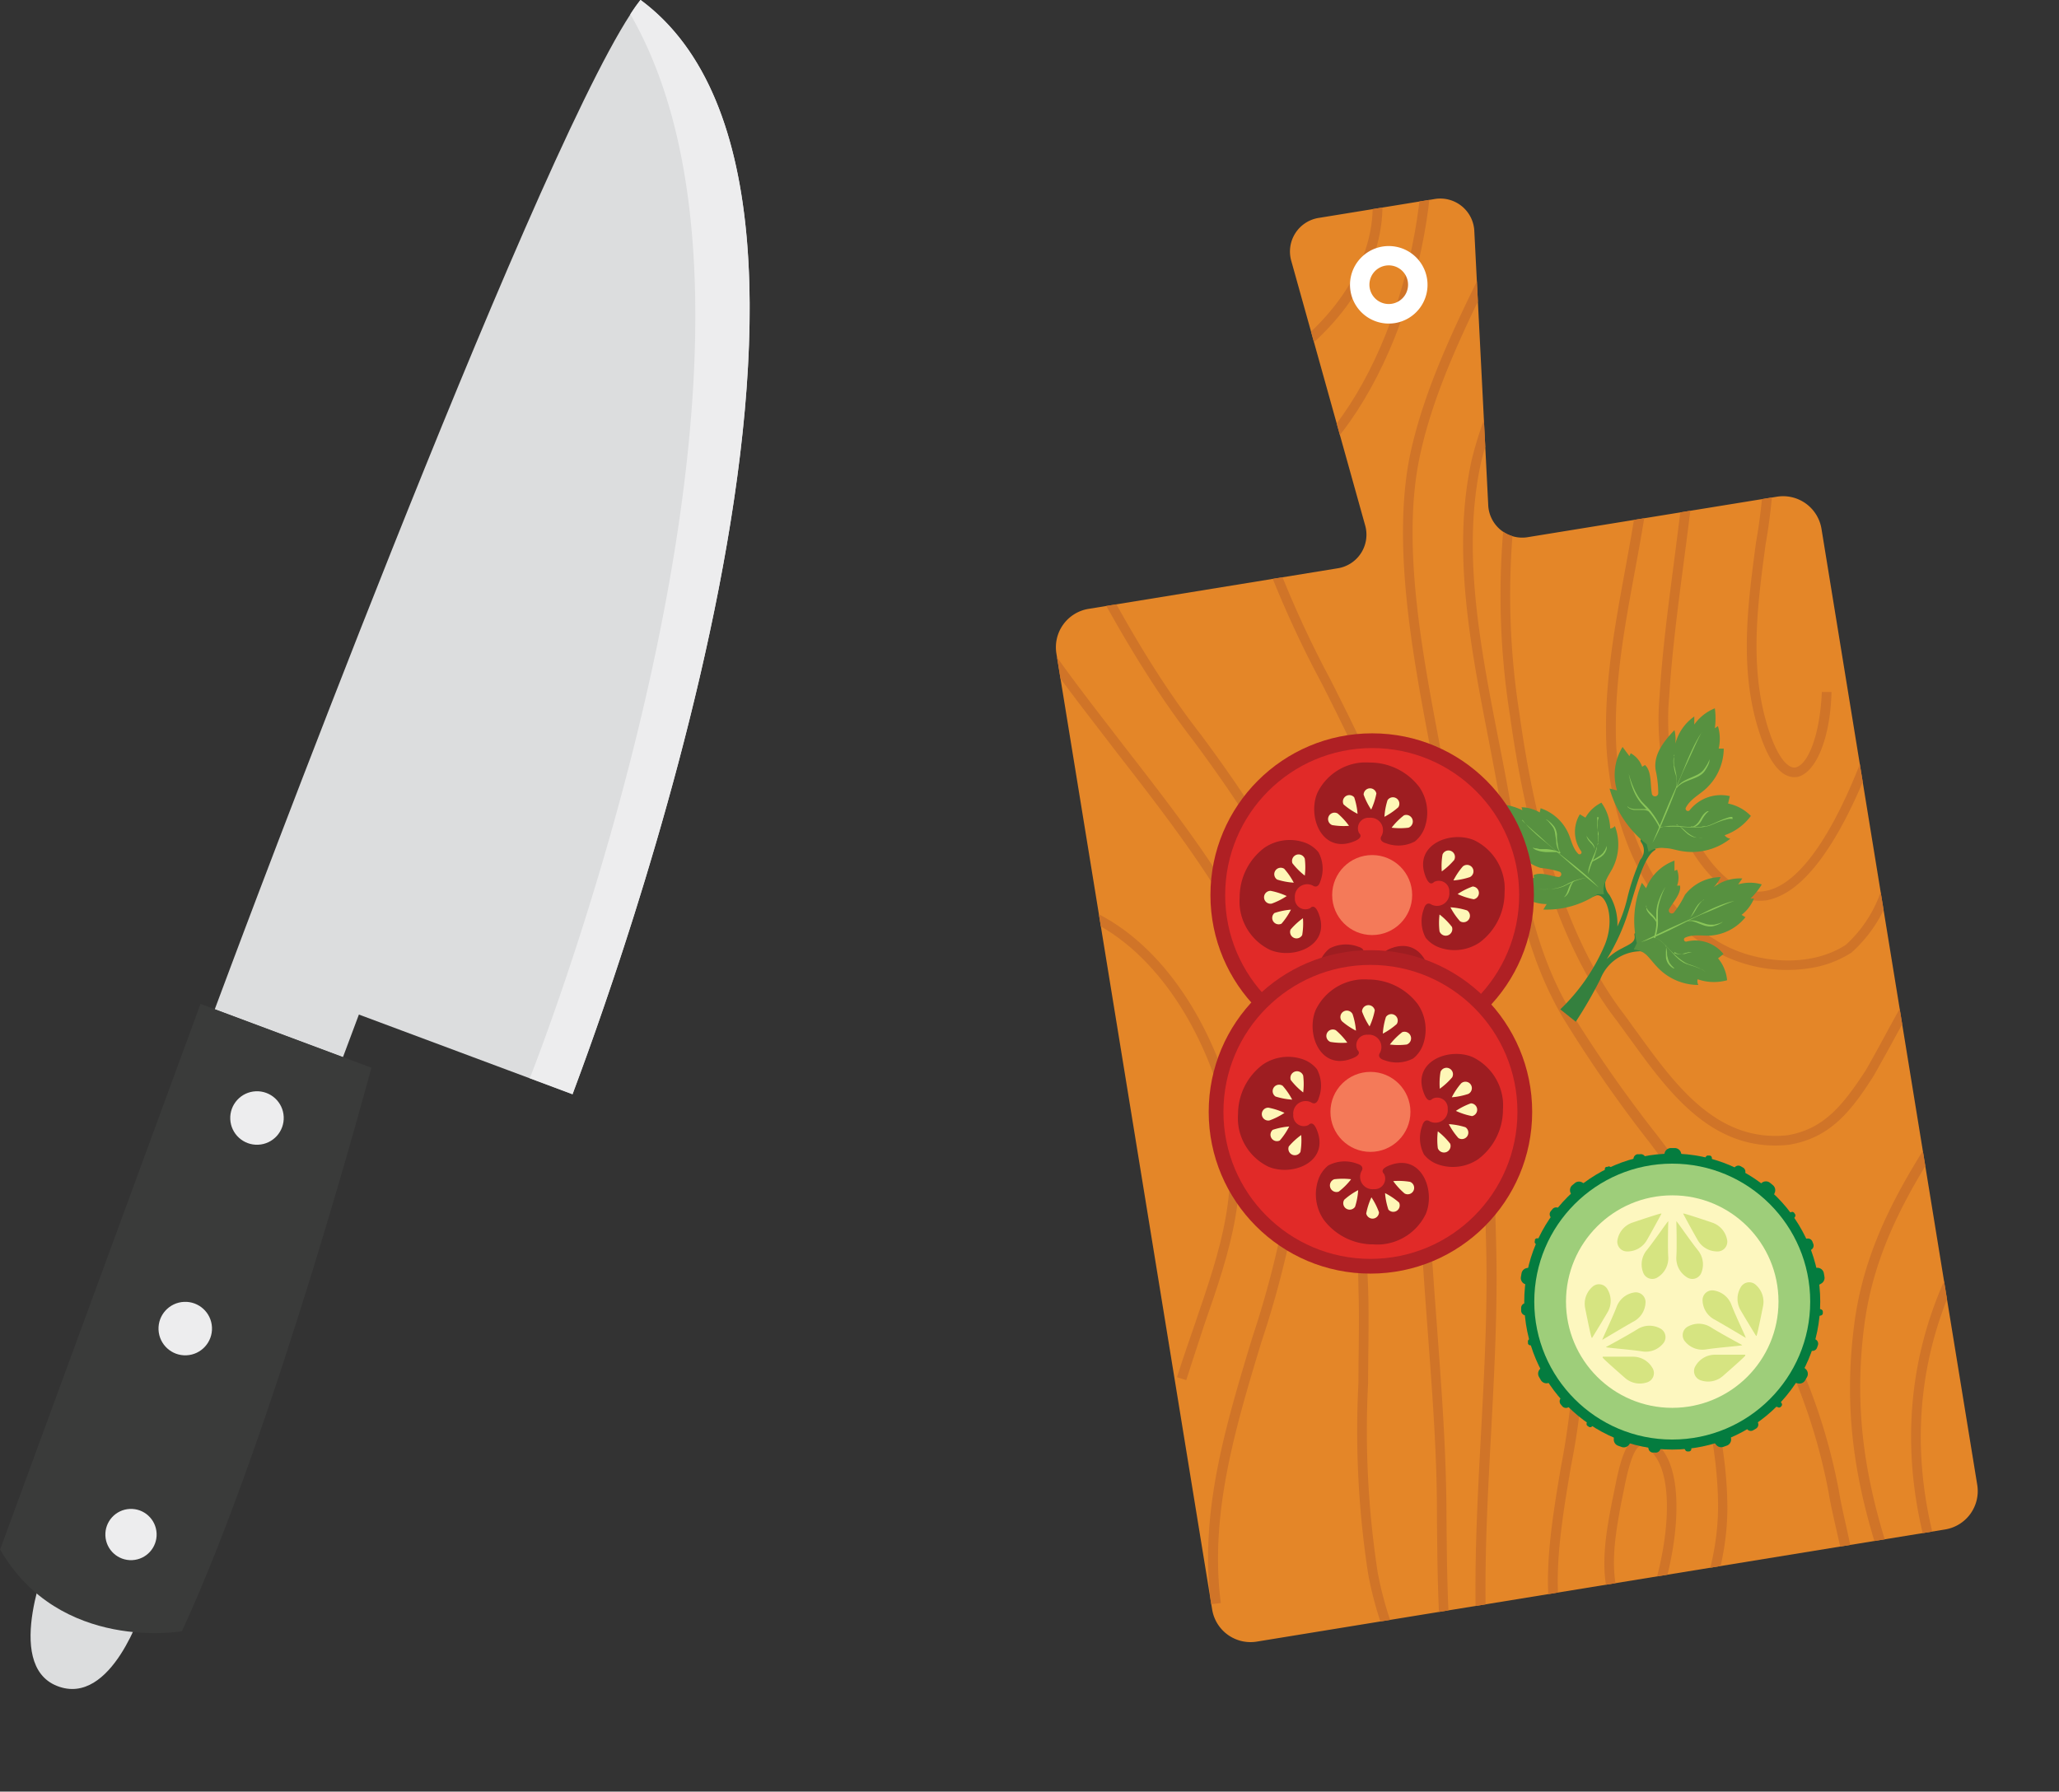 <svg id="Layer_1" data-name="Layer 1" xmlns="http://www.w3.org/2000/svg" xmlns:xlink="http://www.w3.org/1999/xlink" viewBox="0 0 166.26 144.68"><rect x="0" y="0" width="166.26" height="144.68" fill="#333333" stroke="none"/><defs><style>.cls-1{fill:#e48628;}.cls-2{clip-path:url(#clip-path);}.cls-3{fill:#d07428;}.cls-4{fill:#fff;}.cls-5{fill:#dcddde;}.cls-6{fill:#3a3b3a;}.cls-7{fill:#ededee;}.cls-8{fill:#34803e;}.cls-9{fill:#579140;}.cls-10{fill:#89c558;}.cls-11{fill:#af2024;}.cls-12{fill:#e12a28;}.cls-13{fill:#9e1d21;}.cls-14{fill:#fef7b7;}.cls-15{fill:#f47a59;}.cls-16{fill:#047c3f;}.cls-17{fill:#9ece7a;}.cls-18{fill:#fdf7bf;}.cls-19{fill:#d6e481;}</style><clipPath id="clip-path" transform="translate(-222.58 -323.55)"><path class="cls-1" d="M346,366.92a2.75,2.75,0,0,1-3.25-2.62l-1.12-22.05a2.75,2.75,0,0,0-3.25-2.62l-9.27,1.51a2.75,2.75,0,0,0-2.25,3.52l5.94,21.27a2.75,2.75,0,0,1-2.25,3.52l-20.08,3.27a3.14,3.14,0,0,0-2.59,3.59l12.58,77.22a3.14,3.14,0,0,0,3.59,2.59l55.6-9.06a3.14,3.14,0,0,0,2.59-3.59l-12.58-77.22a3.14,3.14,0,0,0-3.59-2.59Z"/></clipPath></defs><title>knife_board</title><path class="cls-1" d="M346,366.92a2.75,2.75,0,0,1-3.25-2.62l-1.12-22.05a2.75,2.75,0,0,0-3.25-2.62l-9.27,1.51a2.75,2.75,0,0,0-2.25,3.52l5.94,21.27a2.75,2.75,0,0,1-2.25,3.52l-20.08,3.27a3.14,3.14,0,0,0-2.59,3.59l12.58,77.22a3.14,3.14,0,0,0,3.59,2.59l55.6-9.06a3.14,3.14,0,0,0,2.59-3.59l-12.58-77.22a3.14,3.14,0,0,0-3.59-2.59Z" transform="translate(-222.58 -323.55)"/><g class="cls-2"><path class="cls-3" d="M371.5,461.15l-0.62-.47c2.35-3.09,1-9.13,0-13.53-0.26-1.15-.51-2.23-0.65-3.12-1.28-6.74-3.93-12.93-8.58-20-1.81-2.85-3.88-5.58-5.88-8.23a107.91,107.91,0,0,1-7-10.09c-3-5.12-3.93-10.6-4.88-16.39-0.32-1.95-.7-3.91-1.1-6-1.47-7.55-3-15.35-1.36-22.69,1.76-7.09,6.1-13.29,10.78-19.53l0.63,0.47c-4.63,6.18-8.92,12.3-10.65,19.24-1.6,7.17-.09,14.9,1.37,22.37,0.41,2.08.79,4,1.11,6,0.93,5.72,1.81,11.12,4.78,16.12a107.33,107.33,0,0,0,7,10c2,2.66,4.08,5.41,5.91,8.28,4.71,7.2,7.4,13.47,8.7,20.33,0.14,0.87.38,1.94,0.64,3.08C372.67,451.52,374.08,457.76,371.5,461.15Z" transform="translate(-222.58 -323.55)"/><path class="cls-3" d="M343.56,464l-0.77.13a68.22,68.22,0,0,1-1-8.4c-0.21-5.51.09-11.07,0.38-16.44,0.26-4.85.53-9.87,0.42-14.83-0.09-4-.26-8.15-0.43-12.12-0.09-2-.17-4-0.25-6a89.33,89.33,0,0,0-2.52-16.09c-0.46-2.1-.94-4.28-1.35-6.47l-0.06-.32c-1.36-7.16-3-16.06-1.54-23.18,1.16-5.45,3.78-10.75,6.32-15.89,0.71-1.43,1.41-2.85,2.07-4.25l0.71,0.33c-0.66,1.4-1.36,2.82-2.07,4.26-2.52,5.09-5.12,10.35-6.25,15.7-1.48,7,.2,15.78,1.54,22.87l0.06,0.32c0.41,2.18.89,4.35,1.35,6.44a89.92,89.92,0,0,1,2.54,16.23q0.11,3,.25,6c0.17,4,.35,8.08.44,12.14,0.11,5-.16,10-0.42,14.89-0.29,5.36-.59,10.9-0.38,16.37A67.6,67.6,0,0,0,343.56,464Z" transform="translate(-222.58 -323.55)"/><path class="cls-3" d="M326.92,362.45l-0.46-.63c7.78-5.61,11.88-19.76,10.84-29.44l0.78-.08C339.15,342.2,334.92,356.68,326.92,362.45Z" transform="translate(-222.58 -323.55)"/><path class="cls-3" d="M326.44,353l-0.46-.63c5.55-4,8.26-9.35,7.23-14.28l0.77-.16C335.07,343.19,332.25,348.83,326.44,353Z" transform="translate(-222.58 -323.55)"/><path class="cls-3" d="M341.28,468.23c-2.54-7.09-2.6-14.44-2.67-22.22v-0.27c0-5-.4-10-0.76-14.91-0.18-2.44-.37-5-0.51-7.45-0.18-3.17-.23-6.37-0.27-9.46a110.75,110.75,0,0,0-1.32-18.57c-1.09-6-3.81-11.39-6.43-16.59a84.74,84.74,0,0,1-5.42-12.34l0.75-.24A84.14,84.14,0,0,0,330,378.41c2.65,5.25,5.39,10.68,6.5,16.8a111.33,111.33,0,0,1,1.34,18.7c0,3.08.09,6.27,0.27,9.43,0.14,2.48.33,5,.51,7.44,0.36,4.88.74,9.93,0.76,15V446c0.07,7.71.13,15,2.63,22Z" transform="translate(-222.58 -323.55)"/><path class="cls-3" d="M336.09,459.52l-0.78.08a23.42,23.42,0,0,0-1.16-4.79,29.19,29.19,0,0,1-1.09-4.13,75.67,75.67,0,0,1-.79-15.44c0-2.51.09-5.11,0-7.67,0-1.14-.08-2.29-0.12-3.43-0.23-6.81-.46-13.85-2.41-20.63-2.08-7.7-6.61-14.48-10.77-20.11-4.14-5.36-7.09-10.89-10.22-16.75-0.68-1.28-1.37-2.57-2.09-3.89l0.69-.37c0.71,1.31,1.41,2.61,2.09,3.89,3.11,5.83,6,11.33,10.15,16.65,4.21,5.69,8.78,12.55,10.9,20.37,2,6.87,2.21,14,2.44,20.82,0,1.14.08,2.29,0.12,3.43,0.09,2.57,0,5.18,0,7.71a75.11,75.11,0,0,0,.78,15.29,28.61,28.61,0,0,0,1.06,4A24.35,24.35,0,0,1,336.09,459.52Z" transform="translate(-222.58 -323.55)"/><path class="cls-3" d="M321.16,453l-0.78.1c-1-7.33,1.2-14.51,3.29-21.44a78.16,78.16,0,0,0,3.26-13.81c1.56-13.29-6.46-23.61-14.21-33.58-2-2.62-4.13-5.32-6-8l0.64-.45c1.87,2.69,4,5.39,6,8,7.85,10.1,16,20.55,14.37,34.15a78.69,78.69,0,0,1-3.29,13.94C322.36,438.77,320.22,445.86,321.16,453Z" transform="translate(-222.58 -323.55)"/><path class="cls-3" d="M377.64,458c-4-9.71-6.67-17.38-5.32-27.61,0.93-7,4.42-12.31,8.12-17.91a89.14,89.14,0,0,0,5-8.11l0.69,0.36a89.82,89.82,0,0,1-5,8.18c-3.65,5.52-7.09,10.73-8,17.58-1.32,10,1.35,17.61,5.27,27.21Z" transform="translate(-222.58 -323.55)"/><path class="cls-3" d="M378.65,450.27c-4.21-13-.78-25.51,9.65-35.27l0.53,0.57c-10.2,9.54-13.55,21.78-9.44,34.45Z" transform="translate(-222.58 -323.55)"/><path class="cls-3" d="M357.74,461.29l-0.75-.22c0.52-1.76,1.14-3.41,1.74-5,1.32-3.51,2.57-6.83,2.58-10.85,0-7-2.81-17-8.17-22.56-0.9-1-1.63-1.37-2.06-1.17-1.59.71-1,7.89-.78,11,0.07,0.85.12,1.54,0.13,2a59.51,59.51,0,0,1-1,7.49c-0.93,5.49-1.88,11.16.09,15.28l-0.71.34c-2.08-4.34-1.11-10.14-.16-15.74a59.2,59.2,0,0,0,.95-7.36c0-.4-0.07-1.08-0.13-1.91-0.43-5.47-.69-10.88,1.25-11.74,0.79-.35,1.76.09,2.95,1.35,5.5,5.74,8.38,16,8.39,23.1,0,4.17-1.29,7.55-2.63,11.13C358.87,457.92,358.25,459.55,357.74,461.29Z" transform="translate(-222.58 -323.55)"/><path class="cls-3" d="M355.37,455.62l-0.67-.41c1.89-3.11,3.7-11.47,1.4-14.24a1.33,1.33,0,0,0-1-.7c-0.72.17-1.19,2.54-1.44,3.82-0.06.3-.12,0.58-0.17,0.82-0.53,2.87-1,5.6,0,8.3l-0.73.27c-1.09-2.9-.55-5.86,0-8.73,0.06-.25.11-0.53,0.17-0.82,0.37-1.84.82-4.13,2-4.42a1.84,1.84,0,0,1,1.79,1C359.29,443.58,357.34,452.39,355.37,455.62Z" transform="translate(-222.58 -323.55)"/><path class="cls-3" d="M318.37,435l-0.75-.23c0.48-1.54,1-3,1.48-4.41,2-5.86,3.79-10.92,2.23-17.59-1.42-5.46-5.06-12.26-11-15l0.32-.71c6.17,2.81,9.95,9.83,11.42,15.48,1.61,6.9-.18,12.06-2.25,18C319.35,432,318.85,433.47,318.37,435Z" transform="translate(-222.58 -323.55)"/><path class="cls-3" d="M367,416c-6.16.64-9.68-4.25-12.8-8.56-0.37-.51-0.73-1-1.08-1.48-4.21-5.45-7.1-13.71-8.6-24.55a62.24,62.24,0,0,1-.19-18.31l0.77,0.11a61.53,61.53,0,0,0,.19,18.09c1.48,10.7,4.33,18.84,8.45,24.19,0.36,0.49.72,1,1.09,1.5,3,4.14,6.38,8.83,12.06,8.24,3-.49,4.54-2.49,6.36-5.27,0.51-.89,1-1.79,1.49-2.69,2-3.71,4-7.21,7.12-10.46l0.56,0.55c-3.09,3.17-5,6.63-7,10.29-0.49.9-1,1.81-1.51,2.72C372.09,413.24,370.39,415.46,367,416Z" transform="translate(-222.58 -323.55)"/><path class="cls-3" d="M368.68,401.74a11.88,11.88,0,0,1-8.06-1.64c-5.59-3.3-8-10.54-8.32-16.22-0.24-4.86.66-9.7,1.52-14.39,1-5.44,2-11.07,1.33-16.76l0.78-.1c0.73,5.81-.32,11.5-1.33,17-0.86,4.64-1.74,9.45-1.51,14.21,0.34,5.47,2.61,12.44,8,15.6,2.74,1.81,7.42,2.45,10.55.4a10.46,10.46,0,0,0,2.81-4.27c0.85-1.87,1.73-3.81,3.58-5.09l0.44,0.64c-1.67,1.15-2.51,3-3.31,4.77a11.18,11.18,0,0,1-3.08,4.59A8.64,8.64,0,0,1,368.68,401.74Z" transform="translate(-222.58 -323.55)"/><path class="cls-3" d="M365.2,396.26a4.76,4.76,0,0,1-4.14-1.64c-3.69-3.55-4.91-10.2-4.47-14.87,0.21-3.55.69-7.2,1.15-10.73,0.34-2.64.7-5.37,0.94-8l0.78,0.07c-0.24,2.68-.6,5.42-0.95,8.07-0.46,3.52-.93,7.16-1.15,10.69-0.44,4.64.88,11,4.23,14.24,1.4,1.37,2.77,1.77,4.18,1.23,6-2.32,10.54-20.53,10.71-23.52l0.78,0c-0.18,3.19-4.78,21.72-11.21,24.21A4.33,4.33,0,0,1,365.2,396.26Z" transform="translate(-222.58 -323.55)"/><path class="cls-3" d="M367.68,386.3h-0.06c-0.91.1-2.22-.62-3.3-4.7-1.22-4.73-.57-9.55.05-14.21a45.37,45.37,0,0,0,.58-11.11l0.78-.09a46,46,0,0,1-.58,11.31c-0.62,4.59-1.25,9.33-.07,13.91,0.83,3.15,1.81,4.19,2.45,4.12h0c1-.16,2-2.51,2.16-6.1l0.78,0C370.38,383.19,369.2,386,367.68,386.3Z" transform="translate(-222.58 -323.55)"/></g><path class="cls-4" d="M334.47,345a1.56,1.56,0,1,1-1.29,1.8,1.56,1.56,0,0,1,1.29-1.8h0Zm-0.25-1.54a3.13,3.13,0,1,0,3.59,2.59,3.13,3.13,0,0,0-3.59-2.59h0Z" transform="translate(-222.58 -323.55)"/><path class="cls-5" d="M274.3,323.55c-0.25.32-.53,0.71-0.82,1.16-8.32,12.78-32.27,76.9-32.27,76.9l-1.29,3.45,10.35,3.87,1.29-3.45,13.8,5.15,3.45,1.29C271.38,405,295.87,339.47,274.3,323.55Z" transform="translate(-222.58 -323.55)"/><path class="cls-5" d="M234.12,453.31s-2.51,8.13-6.93,6.39-0.63-10.6-.63-10.6Z" transform="translate(-222.58 -323.55)"/><path class="cls-6" d="M237.27,455.28s-9.87,1.75-14.68-6.6l16.18-44.06,13.8,5.15S244.77,439.05,237.27,455.28Z" transform="translate(-222.58 -323.55)"/><circle class="cls-7" cx="243.37" cy="413.81" r="2.16" transform="translate(-241.14 -312.06) rotate(-2.6)"/><circle class="cls-7" cx="233.19" cy="447.45" r="2.07" transform="translate(-242.67 -312.49) rotate(-2.6)"/><circle class="cls-7" cx="237.57" cy="430.82" r="2.16" transform="translate(-241.91 -312.31) rotate(-2.6)"/><path class="cls-7" d="M273.48,324.7a13.12,13.12,0,0,1,.82-1.16c21.57,15.92-2.91,81.47-5.49,88.37l-3.45-1.29S288.92,351.45,273.48,324.7Z" transform="translate(-222.58 -323.55)"/><path class="cls-8" d="M350.28,395.3a0.81,0.81,0,0,0,1.17.57c0.81-.27,1.63,1.94.65,4.13a15.67,15.67,0,0,1-3.53,5.06l1.25,1a34.6,34.6,0,0,0,2-3.47,3.51,3.51,0,0,1,3.27-2.22c0.65,0.18.79-.87,0.79-0.87s-1.44-1-1.32-.43-0.39.72-1,1.06a4.71,4.71,0,0,0-1.24.88,16.76,16.76,0,0,0,1.59-3.35c0.63-1.86,1.33-5,2.36-5.49l-0.51-.81s-1-.28-0.63.25a1.11,1.11,0,0,1-.1,1.37A17.94,17.94,0,0,0,354,396a11.43,11.43,0,0,1-.82,2.37,4.56,4.56,0,0,0-.64-2.55,1.32,1.32,0,0,1-.24-1.4Z" transform="translate(-222.58 -323.55)"/><path class="cls-9" d="M361.84,391a4.46,4.46,0,0,0,2.12-1.56,3.56,3.56,0,0,0-1.84-1l0.14-.6A3.22,3.22,0,0,0,359,389a0.19,0.19,0,0,1-.3-0.21,2.18,2.18,0,0,1,.4-0.54c0.34-.35.77-0.61,1.14-0.93a4.47,4.47,0,0,0,1.53-3.32l-0.41,0a3.54,3.54,0,0,0-.06-1.81l-0.25.17a5.91,5.91,0,0,0,0-1.61,3.75,3.75,0,0,0-1.66,1.31l0-.65a3.88,3.88,0,0,0-1.53,2.2,3.19,3.19,0,0,0-.07-1.1c-0.9.94-1.71,2-1.52,3.23a8.6,8.6,0,0,1,.21,1.86,0.26,0.26,0,0,1-.52,0c-0.13-.66,0-1.78-0.55-2.27l-0.23.14a2,2,0,0,0-.92-1.09l-0.11.23-0.55-.74a4.29,4.29,0,0,0-.45,3.51l-0.6-.15a8.71,8.71,0,0,0,3,4.5l0.15,0.62a1.82,1.82,0,0,1,1.31-.31c0.46,0,.9.17,1.36,0.24a5,5,0,0,0,3.93-1A0.7,0.7,0,0,1,361.84,391Z" transform="translate(-222.58 -323.55)"/><path class="cls-9" d="M352.25,394.67c0.15-.36.37-0.68,0.54-1a4.21,4.21,0,0,0,.19-3.41,0.59,0.59,0,0,1-.38.2,3.74,3.74,0,0,0-.71-2.09,3,3,0,0,0-1.29,1.21l-0.45-.27a2.71,2.71,0,0,0,.12,3,0.16,0.16,0,0,1-.25.19,1.84,1.84,0,0,1-.33-0.46c-0.19-.36-0.29-0.77-0.45-1.15a3.76,3.76,0,0,0-2.26-2.07l-0.07.34a3,3,0,0,0-1.47-.42l0.07,0.24a5,5,0,0,0-1.29-.42,3.15,3.15,0,0,0,.63,1.66l-0.53-.14a3.26,3.26,0,0,0,1.37,1.79,2.68,2.68,0,0,0-.9-0.23,3.44,3.44,0,0,0,2.19,2,7.22,7.22,0,0,1,1.54.31,0.22,0.22,0,0,1-.11.42c-0.56-.06-1.43-0.44-2-0.14l0.05,0.22a1.72,1.72,0,0,0-1.11.46l0.16,0.14-0.73.25a3.6,3.6,0,0,0,2.69,1.26l-0.27.44a7.32,7.32,0,0,0,4.36-1.24l0.54,0A1.53,1.53,0,0,1,352.25,394.67Z" transform="translate(-222.58 -323.55)"/><path class="cls-9" d="M355.53,400.67c0.3,0.29.54,0.63,0.83,0.93a4.54,4.54,0,0,0,3.36,1.49,0.64,0.64,0,0,1-.06-0.46,4,4,0,0,0,2.38.08,3.22,3.22,0,0,0-.73-1.77l0.44-.35a2.92,2.92,0,0,0-3-1,0.17,0.17,0,0,1-.1-0.32,2,2,0,0,1,.59-0.16c0.44-.05.89,0,1.33,0a4,4,0,0,0,2.95-1.49l-0.31-.19a3.2,3.2,0,0,0,1-1.32l-0.28,0a5.35,5.35,0,0,0,.91-1.14,3.39,3.39,0,0,0-1.91,0l0.34-.48a3.51,3.51,0,0,0-2.32.71,2.88,2.88,0,0,0,.57-0.82,3.7,3.7,0,0,0-2.89,1.44,7.78,7.78,0,0,1-.9,1.44,0.24,0.24,0,0,1-.38-0.27c0.28-.54,1-1.27.89-1.92l-0.24,0a1.85,1.85,0,0,0,0-1.29l-0.21.1,0-.83a3.88,3.88,0,0,0-2.29,2.23l-0.34-.44a7.89,7.89,0,0,0-.41,4.87l-0.25.52A1.65,1.65,0,0,1,355.53,400.67Z" transform="translate(-222.58 -323.55)"/><path class="cls-10" d="M360,382.67l-0.2.37-0.21.43-0.26.57-0.31.68c-0.11.24-.23,0.49-0.35,0.75-0.25.52-.49,1.09-0.7,1.66s-0.44,1.15-.66,1.68-0.43,1-.62,1.45a13.63,13.63,0,0,1-.69,1.38h0l0.17-.39,0.42-1,0.6-1.46c0.22-.53.47-1.09,0.72-1.65s0.49-1.13.7-1.66,0.42-1,.63-1.45,0.39-.75.53-1l0.23-.35h0Z" transform="translate(-222.58 -323.55)"/><path class="cls-10" d="M362.46,389.52a1,1,0,0,0-.36.06l-0.35.12c-0.23.09-.46,0.19-0.69,0.3l-0.35.15a2.5,2.5,0,0,1-.37.12c-0.13,0-.25,0-0.38.05l-0.38,0c-0.25,0-.5,0-0.76,0l-0.75-.07a5.28,5.28,0,0,0-.75,0,2.25,2.25,0,0,0-.37.05l-0.18.05-0.17.07,0,0,0,0a6.63,6.63,0,0,0-.67-1.07c-0.13-.17-0.27-0.33-0.41-0.48l-0.22-.23-0.22-.24a4.05,4.05,0,0,1-.64-1.13,6.08,6.08,0,0,1-.34-1.24h0a7.52,7.52,0,0,0,.42,1.2,5.07,5.07,0,0,0,.29.56,4.13,4.13,0,0,0,.36.51l0.22,0.23,0.23,0.23a5.21,5.21,0,0,1,.41.5,5.62,5.62,0,0,1,.65,1.12l-0.07,0,0.18-.07,0.19,0a2.29,2.29,0,0,1,.38,0,7.11,7.11,0,0,1,.75,0,12.11,12.11,0,0,0,1.5.05l0.37,0,0.36-.06a2.56,2.56,0,0,0,.35-0.1l0.34-.14a7.12,7.12,0,0,1,.71-0.27l0.37-.1a1,1,0,0,1,.38,0h0Z" transform="translate(-222.58 -323.55)"/><path class="cls-10" d="M357.75,384.51l0,0.16v0.16a2.31,2.31,0,0,0,0,.32c0,0.11,0,.21.05,0.32l0.07,0.32a5.24,5.24,0,0,1,.11.65c0,0.11,0,.22,0,0.33a2.08,2.08,0,0,1,0,.33l0,0a2,2,0,0,1,.72-0.56c0.27-.14.56-0.24,0.82-0.37a2,2,0,0,0,.38-0.22,1.52,1.52,0,0,0,.16-0.14,1.68,1.68,0,0,0,.14-0.17c0.09-.12.17-0.25,0.24-0.37l0.1-.2a0.59,0.59,0,0,0,.06-0.21h0a0.6,0.6,0,0,1,0,.23,1.46,1.46,0,0,1-.08.22,3.21,3.21,0,0,1-.22.4,1.22,1.22,0,0,1-.31.36,2.13,2.13,0,0,1-.4.24c-0.28.13-.57,0.22-0.84,0.34a2.79,2.79,0,0,0-.4.2l-0.18.13a1.37,1.37,0,0,0-.15.16l-0.06.06,0-.08a1.22,1.22,0,0,0,0-.32,1.82,1.82,0,0,0,0-.32c0-.21-0.1-0.42-0.15-0.64a4.26,4.26,0,0,1-.1-0.66,2.42,2.42,0,0,1,0-.34,1.41,1.41,0,0,1,.09-0.32h0Z" transform="translate(-222.58 -323.55)"/><path class="cls-10" d="M354,388.67l0.07,0.06a0.7,0.7,0,0,0,.21.1,1.41,1.41,0,0,0,.32.06l0.39,0a3.15,3.15,0,0,1,.4,0l0.18,0,0.15,0.07a0.44,0.44,0,0,1,.11.09,0.39,0.39,0,0,1,.07.08l0,0.08-0.07-.06a0.64,0.64,0,0,0-.2-0.12,1.19,1.19,0,0,0-.32-0.07l-0.39,0-0.4,0a1.22,1.22,0,0,1-.34-0.11l-0.12-.08-0.08-.08Z" transform="translate(-222.58 -323.55)"/><path class="cls-10" d="M357.91,390.19l0.11,0a1.12,1.12,0,0,1,.27.14,3.66,3.66,0,0,1,.33.27c0.11,0.1.23,0.21,0.36,0.3l0.2,0.13,0.2,0.1,0.2,0.06,0.19,0h0.4l-0.11,0a1.33,1.33,0,0,1-.3,0h-0.2a1.17,1.17,0,0,1-.45-0.13l-0.22-.13a8.13,8.13,0,0,1-.65-0.62l-0.13-.1-0.11-.07Z" transform="translate(-222.58 -323.55)"/><path class="cls-10" d="M359.12,390.28l0.09,0,0.1,0,0.12-.06a0.76,0.76,0,0,0,.12-0.09l0.12-.12a2.32,2.32,0,0,0,.21-0.31,3.58,3.58,0,0,1,.21-0.33,1.16,1.16,0,0,1,.25-0.24,0.58,0.58,0,0,1,.12-0.07l0.1,0,0.09,0-0.08,0-0.08.06-0.1.09a2.48,2.48,0,0,0-.4.58l-0.11.17a1.19,1.19,0,0,1-.13.15,0.76,0.76,0,0,1-.15.12,0.86,0.86,0,0,1-.15.08l-0.14,0h-0.2Z" transform="translate(-222.58 -323.55)"/><path class="cls-10" d="M345.48,389.79l0.25,0.25,0.3,0.27,0.39,0.35,0.47,0.41,0.51,0.47c0.35,0.33.75,0.66,1.16,1l1.19,0.94c0.37,0.31.72,0.59,1,.85a10.73,10.73,0,0,1,.93.9h0l-0.27-.23-0.72-.59-1-.84-1.14-1c-0.38-.35-0.78-0.67-1.16-1a13.1,13.1,0,0,1-1-.86c-0.28-.26-0.5-0.5-0.65-0.67l-0.22-.28h0Z" transform="translate(-222.58 -323.55)"/><path class="cls-10" d="M351.56,389.52a0.89,0.89,0,0,0,0,.3c0,0.1,0,.21,0,0.31s0,0.41.07,0.62,0,0.21,0,.32a2.09,2.09,0,0,1,0,.32c0,0.11,0,.21-0.05.32a2.42,2.42,0,0,1-.08.31c-0.06.2-.14,0.4-0.23,0.59l-0.24.58a4.31,4.31,0,0,0-.19.6,1.89,1.89,0,0,0,0,.31c0,0.05,0,.1,0,0.15l0,0.15v0h0a5.65,5.65,0,0,0-1,.27c-0.17.06-.33,0.13-0.49,0.21l-0.24.12-0.24.12a3.37,3.37,0,0,1-1.07.23,5,5,0,0,1-1.08,0h0a6.45,6.45,0,0,0,1.07,0,4.24,4.24,0,0,0,.52-0.09,3.56,3.56,0,0,0,.49-0.16l0.24-.12,0.24-.13a4.31,4.31,0,0,1,.5-0.2,4.65,4.65,0,0,1,1.06-.24l0,0.06v-0.16c0-.05,0-0.11,0-0.16a1.92,1.92,0,0,1,.07-0.31,6.12,6.12,0,0,1,.21-0.6,9.7,9.7,0,0,0,.41-1.19c0-.1,0-0.2.07-0.3s0-.2,0-0.3a2.16,2.16,0,0,0,0-.31c0-.11,0-0.2,0-0.31a5.76,5.76,0,0,1,0-.63,2.46,2.46,0,0,1,0-.32,0.8,0.8,0,0,1,.08-0.31h0Z" transform="translate(-222.58 -323.55)"/><path class="cls-10" d="M346.39,392l0.13,0.06,0.13,0,0.26,0.06,0.27,0,0.27,0a4.08,4.08,0,0,1,.55.08l0.27,0.07,0.26,0.11,0,0a1.7,1.7,0,0,1-.28-0.72c0-.25-0.06-0.51-0.09-0.75a1.66,1.66,0,0,0-.08-0.35,1.36,1.36,0,0,0-.07-0.16l-0.1-.15-0.24-.29a0.94,0.94,0,0,0-.28-0.24h0a0.51,0.51,0,0,1,.18.08l0.15,0.12a2.6,2.6,0,0,1,.27.27,1,1,0,0,1,.21.34,1.79,1.79,0,0,1,.1.38c0,0.26,0,.51.06,0.76a2.38,2.38,0,0,0,.06.37,1,1,0,0,0,.15.34l0,0.08-0.07,0a1,1,0,0,0-.25-0.1l-0.27,0-0.55,0a3.46,3.46,0,0,1-.55-0.08l-0.27-.09a1.15,1.15,0,0,1-.24-0.15h0Z" transform="translate(-222.58 -323.55)"/><path class="cls-10" d="M348.8,396l0.06,0a0.6,0.6,0,0,0,.13-0.14,1.2,1.2,0,0,0,.13-0.24l0.11-.3a2.53,2.53,0,0,1,.14-0.31,0.88,0.88,0,0,1,.18-0.24,0.46,0.46,0,0,1,.18-0.11l0.08,0-0.07,0a0.55,0.55,0,0,0-.14.13,2.24,2.24,0,0,0-.24.54,2.82,2.82,0,0,1-.13.31,1,1,0,0,1-.18.24,0.5,0.5,0,0,1-.18.12Z" transform="translate(-222.58 -323.55)"/><path class="cls-10" d="M351,393.32l0-.08a0.92,0.92,0,0,1,.17-0.19,3,3,0,0,1,.29-0.2c0.11-.07.22-0.13,0.33-0.21a1.51,1.51,0,0,0,.27-0.26c0-.05.07-0.1,0.1-0.15a1.15,1.15,0,0,0,.07-0.14,1.72,1.72,0,0,0,.08-0.23l0-.09v0.09a1.08,1.08,0,0,1,0,.25,1.23,1.23,0,0,1-.06.16,1.15,1.15,0,0,1-.09.17,1.2,1.2,0,0,1-.13.16l-0.16.14a6,6,0,0,1-.66.36,1.3,1.3,0,0,0-.2.14Z" transform="translate(-222.58 -323.55)"/><path class="cls-10" d="M351.35,392.38s0,0,0-.08a0.91,0.91,0,0,0,0-.19,1.14,1.14,0,0,0-.31-0.48,2.83,2.83,0,0,1-.21-0.25,1,1,0,0,1-.13-0.27,0.47,0.47,0,0,1,0-.12,0.42,0.42,0,0,1,0-.09s0-.08,0-0.08l0,0.07a0.39,0.39,0,0,0,0,.08s0,0.07,0,.1a2.21,2.21,0,0,0,.37.46l0.11,0.13a1,1,0,0,1,.09.14,0.75,0.75,0,0,1,.08.29,0.65,0.65,0,0,1,0,.21Z" transform="translate(-222.58 -323.55)"/><path class="cls-10" d="M362.58,396.32l-0.33.12-0.37.15-0.48.21-0.57.25-0.64.26c-0.45.18-.91,0.4-1.37,0.64l-1.35.68c-0.44.21-.84,0.4-1.2,0.55a10.74,10.74,0,0,1-1.2.46h0l0.32-.15,0.84-.41,1.19-.57,1.38-.62c0.47-.2.94-0.42,1.37-0.64a13.11,13.11,0,0,1,1.2-.55c0.36-.15.67-0.24,0.88-0.31l0.34-.08h0Z" transform="translate(-222.58 -323.55)"/><path class="cls-10" d="M360.24,402a0.89,0.89,0,0,0-.26-0.17l-0.29-.12c-0.19-.08-0.39-0.14-0.59-0.2l-0.3-.1a2.07,2.07,0,0,1-.29-0.13c-0.09-.06-0.18-0.11-0.27-0.18a2.42,2.42,0,0,1-.24-0.21c-0.16-.14-0.3-0.3-0.44-0.46l-0.43-.47a4.3,4.3,0,0,0-.46-0.43,1.89,1.89,0,0,0-.26-0.17l-0.14-.07-0.14,0,0,0v0a5.65,5.65,0,0,0,.19-1c0-.18,0-0.35,0-0.53s0-.18,0-0.26,0-.18,0-0.27a3.37,3.37,0,0,1,.24-1.06,5,5,0,0,1,.5-1h0a6.45,6.45,0,0,0-.41,1,4.24,4.24,0,0,0-.14.51,3.56,3.56,0,0,0-.06.52c0,0.09,0,.18,0,0.26s0,0.18,0,.27a4.28,4.28,0,0,1,0,.54,4.64,4.64,0,0,1-.23,1.06l0-.06,0.15,0.06,0.14,0.08a1.92,1.92,0,0,1,.26.19,6.14,6.14,0,0,1,.45.44,9.7,9.7,0,0,0,.9.87l0.25,0.19,0.26,0.17a2.16,2.16,0,0,0,.27.13l0.29,0.1a5.79,5.79,0,0,1,.59.23l0.28,0.15a0.8,0.8,0,0,1,.25.2h0Z" transform="translate(-222.58 -323.55)"/><path class="cls-10" d="M360.15,396.19l-0.11.09-0.09.1a2,2,0,0,0-.17.21l-0.15.23-0.14.24a4.07,4.07,0,0,1-.31.46l-0.18.21a1.86,1.86,0,0,1-.21.19l0,0a1.7,1.7,0,0,1,.77,0c0.25,0.07.48,0.16,0.72,0.23a1.66,1.66,0,0,0,.36.07h0.18l0.18,0,0.36-.09a0.94,0.94,0,0,0,.33-0.16h0a0.51,0.51,0,0,1-.15.13l-0.17.09a2.6,2.6,0,0,1-.36.13,1,1,0,0,1-.39.05,1.8,1.8,0,0,1-.39-0.07c-0.25-.08-0.48-0.18-0.71-0.27a2.39,2.39,0,0,0-.36-0.1l-0.18,0a1.12,1.12,0,0,0-.18,0h-0.09l0.07,0a1,1,0,0,0,.2-0.18,1.44,1.44,0,0,0,.16-0.22c0.09-.16.17-0.32,0.26-0.48a3.46,3.46,0,0,1,.31-0.47l0.2-.2a1.15,1.15,0,0,1,.24-0.15h0Z" transform="translate(-222.58 -323.55)"/><path class="cls-10" d="M355.5,396.68l0,0.08a0.6,0.6,0,0,0,.08.18,1.21,1.21,0,0,0,.17.22l0.23,0.23a2.54,2.54,0,0,1,.22.25,0.88,0.88,0,0,1,.14.27,0.46,0.46,0,0,1,0,.21l0,0.08v-0.08a0.55,0.55,0,0,0-.06-0.18,2.24,2.24,0,0,0-.39-0.45,2.83,2.83,0,0,1-.22-0.25,1,1,0,0,1-.14-0.26,0.5,0.5,0,0,1,0-.21v-0.08Z" transform="translate(-222.58 -323.55)"/><path class="cls-10" d="M357,399.81l0.05,0.08a0.92,0.92,0,0,1,.09.24,3,3,0,0,1,.05.35c0,0.13,0,.26.05,0.39a1.5,1.5,0,0,0,.12.36c0,0.05.06,0.11,0.09,0.15a1.14,1.14,0,0,0,.1.13,1.71,1.71,0,0,0,.17.17l0.07,0.07-0.08,0a1.08,1.08,0,0,1-.21-0.14,1.23,1.23,0,0,1-.12-0.12,1.16,1.16,0,0,1-.12-0.15,1.21,1.21,0,0,1-.09-0.19,1.43,1.43,0,0,1-.06-0.2,6,6,0,0,1,0-.75,1.3,1.3,0,0,0,0-.24Z" transform="translate(-222.58 -323.55)"/><path class="cls-10" d="M357.75,400.54l0.07,0a0.91,0.91,0,0,0,.19.06,1.14,1.14,0,0,0,.57-0.07l0.32-.08a1,1,0,0,1,.3,0l0.11,0,0.08,0,0.07,0h-0.27a2.21,2.21,0,0,0-.57.14l-0.16,0-0.17,0a0.74,0.74,0,0,1-.3-0.05,0.65,0.65,0,0,1-.18-0.11Z" transform="translate(-222.58 -323.55)"/><circle class="cls-11" cx="110.8" cy="72.28" r="13.06"/><circle class="cls-12" cx="110.8" cy="72.28" r="11.87"/><path class="cls-13" d="M337.66,390.26a3.64,3.64,0,0,0-.46-3.13,5,5,0,0,0-4-2,5.38,5.38,0,0,0-.69,0,4.37,4.37,0,0,0-3.56,2.46c-0.78,1.86.3,4.74,2.7,4,0.28-.09,1.09-0.36.67-0.77a0.85,0.85,0,0,1,.83-1.23,1,1,0,0,1,1,1.44c-0.3.46,0.33,0.61,0.33,0.61a2.83,2.83,0,0,0,2.35-.14A2.54,2.54,0,0,0,337.66,390.26Z" transform="translate(-222.58 -323.55)"/><path class="cls-14" d="M336.31,390.39a5.58,5.58,0,0,1-1.36,0,5.58,5.58,0,0,1,1-1A0.52,0.52,0,0,1,336.31,390.39Z" transform="translate(-222.58 -323.55)"/><path class="cls-14" d="M335.49,388.74a5.59,5.59,0,0,1-1.12.77,5.59,5.59,0,0,1,.25-1.34A0.52,0.52,0,1,1,335.49,388.74Z" transform="translate(-222.58 -323.55)"/><path class="cls-14" d="M333.72,387.63a5.59,5.59,0,0,1-.42,1.3,5.59,5.59,0,0,1-.61-1.21A0.52,0.52,0,0,1,333.72,387.63Z" transform="translate(-222.58 -323.55)"/><path class="cls-14" d="M331.93,387.94a5.58,5.58,0,0,1,.27,1.33,5.58,5.58,0,0,1-1.13-.76A0.52,0.52,0,0,1,331.93,387.94Z" transform="translate(-222.58 -323.55)"/><path class="cls-14" d="M330.59,389.24a5.59,5.59,0,0,1,.92,1,5.59,5.59,0,0,1-1.36-.06A0.52,0.52,0,1,1,330.59,389.24Z" transform="translate(-222.58 -323.55)"/><path class="cls-13" d="M327.81,391.55a3.64,3.64,0,0,0-3.13.46,5,5,0,0,0-2,4,5.38,5.38,0,0,0,0,.69,4.37,4.37,0,0,0,2.46,3.56c1.86,0.78,4.74-.3,4-2.7-0.09-.28-0.36-1.09-0.77-0.67a0.85,0.85,0,0,1-1.23-.83,1,1,0,0,1,1.44-1c0.46,0.3.61-.33,0.61-0.33a2.83,2.83,0,0,0-.14-2.35A2.54,2.54,0,0,0,327.81,391.55Z" transform="translate(-222.58 -323.55)"/><path class="cls-14" d="M327.94,392.9a5.59,5.59,0,0,1,0,1.36,5.58,5.58,0,0,1-1-1A0.52,0.52,0,1,1,327.94,392.9Z" transform="translate(-222.58 -323.55)"/><path class="cls-14" d="M326.28,393.71a5.59,5.59,0,0,1,.77,1.12,5.58,5.58,0,0,1-1.34-.25A0.52,0.52,0,1,1,326.28,393.71Z" transform="translate(-222.58 -323.55)"/><path class="cls-14" d="M325.18,395.49a5.59,5.59,0,0,1,1.3.42,5.58,5.58,0,0,1-1.21.61A0.52,0.52,0,1,1,325.18,395.49Z" transform="translate(-222.58 -323.55)"/><path class="cls-14" d="M325.49,397.28a5.59,5.59,0,0,1,1.33-.27,5.59,5.59,0,0,1-.76,1.13A0.52,0.52,0,0,1,325.49,397.28Z" transform="translate(-222.58 -323.55)"/><path class="cls-14" d="M326.79,398.62a5.59,5.59,0,0,1,1-.92,5.59,5.59,0,0,1-.06,1.36A0.52,0.52,0,0,1,326.79,398.62Z" transform="translate(-222.58 -323.55)"/><path class="cls-13" d="M329.1,401.39a3.64,3.64,0,0,0,.46,3.13,5,5,0,0,0,4,2,5.37,5.37,0,0,0,.69,0,4.37,4.37,0,0,0,3.56-2.46c0.78-1.86-.3-4.74-2.7-4-0.28.09-1.09,0.36-.67,0.77a0.85,0.85,0,0,1-.83,1.23,1,1,0,0,1-1-1.44c0.3-.46-0.33-0.61-0.33-0.61a2.83,2.83,0,0,0-2.35.14A2.54,2.54,0,0,0,329.1,401.39Z" transform="translate(-222.58 -323.55)"/><path class="cls-14" d="M330.45,401.27a5.58,5.58,0,0,1,1.36,0,5.58,5.58,0,0,1-1,1A0.52,0.52,0,1,1,330.45,401.27Z" transform="translate(-222.58 -323.55)"/><path class="cls-14" d="M331.26,402.92a5.58,5.58,0,0,1,1.12-.77,5.58,5.58,0,0,1-.25,1.34A0.52,0.52,0,0,1,331.26,402.92Z" transform="translate(-222.58 -323.55)"/><path class="cls-14" d="M333,404a5.59,5.59,0,0,1,.42-1.3,5.58,5.58,0,0,1,.61,1.21A0.52,0.52,0,0,1,333,404Z" transform="translate(-222.58 -323.55)"/><path class="cls-14" d="M334.83,403.72a5.59,5.59,0,0,1-.27-1.33,5.58,5.58,0,0,1,1.13.76A0.52,0.52,0,1,1,334.83,403.72Z" transform="translate(-222.58 -323.55)"/><path class="cls-14" d="M336.17,402.42a5.58,5.58,0,0,1-.92-1,5.58,5.58,0,0,1,1.36.06A0.52,0.52,0,1,1,336.17,402.42Z" transform="translate(-222.58 -323.55)"/><path class="cls-13" d="M338.94,400.11a3.64,3.64,0,0,0,3.13-.46,5,5,0,0,0,2-4,5.37,5.37,0,0,0,0-.69,4.37,4.37,0,0,0-2.46-3.56c-1.86-.78-4.74.3-4,2.7,0.09,0.28.36,1.09,0.77,0.67a0.85,0.85,0,0,1,1.23.83,1,1,0,0,1-1.44,1c-0.46-.3-0.61.33-0.61,0.33a2.83,2.83,0,0,0,.14,2.35A2.54,2.54,0,0,0,338.94,400.11Z" transform="translate(-222.58 -323.55)"/><path class="cls-14" d="M338.82,398.76a5.59,5.59,0,0,1,0-1.36,5.59,5.59,0,0,1,1,1A0.52,0.52,0,0,1,338.82,398.76Z" transform="translate(-222.58 -323.55)"/><path class="cls-14" d="M340.47,397.94a5.59,5.59,0,0,1-.77-1.12,5.59,5.59,0,0,1,1.34.25A0.52,0.52,0,0,1,340.47,397.94Z" transform="translate(-222.58 -323.55)"/><path class="cls-14" d="M341.58,396.17a5.59,5.59,0,0,1-1.3-.42,5.58,5.58,0,0,1,1.21-.61A0.52,0.52,0,0,1,341.58,396.17Z" transform="translate(-222.58 -323.55)"/><path class="cls-14" d="M341.27,394.38a5.58,5.58,0,0,1-1.33.27,5.58,5.58,0,0,1,.76-1.13A0.52,0.52,0,1,1,341.27,394.38Z" transform="translate(-222.58 -323.55)"/><path class="cls-14" d="M340,393a5.59,5.59,0,0,1-1,.92,5.59,5.59,0,0,1,.06-1.36A0.52,0.52,0,1,1,340,393Z" transform="translate(-222.58 -323.55)"/><circle class="cls-15" cx="110.8" cy="72.28" r="3.23"/><circle class="cls-11" cx="110.66" cy="89.79" r="13.06"/><circle class="cls-12" cx="110.66" cy="89.79" r="11.87"/><path class="cls-13" d="M337.53,407.78a3.64,3.64,0,0,0-.46-3.13,5,5,0,0,0-4-2,5.38,5.38,0,0,0-.69,0,4.37,4.37,0,0,0-3.56,2.46c-0.78,1.86.3,4.74,2.7,4,0.28-.09,1.09-0.36.67-0.77a0.85,0.85,0,0,1,.83-1.23,1,1,0,0,1,1,1.44c-0.3.46,0.33,0.61,0.33,0.61a2.83,2.83,0,0,0,2.35-.14A2.54,2.54,0,0,0,337.53,407.78Z" transform="translate(-222.58 -323.55)"/><path class="cls-14" d="M336.17,407.9a5.58,5.58,0,0,1-1.36,0,5.58,5.58,0,0,1,1-1A0.52,0.52,0,0,1,336.17,407.9Z" transform="translate(-222.58 -323.55)"/><path class="cls-14" d="M335.36,406.25a5.59,5.59,0,0,1-1.12.77,5.59,5.59,0,0,1,.25-1.34A0.52,0.52,0,1,1,335.36,406.25Z" transform="translate(-222.58 -323.55)"/><path class="cls-14" d="M333.59,405.14a5.59,5.59,0,0,1-.42,1.3,5.59,5.59,0,0,1-.61-1.21A0.52,0.52,0,0,1,333.59,405.14Z" transform="translate(-222.58 -323.55)"/><path class="cls-14" d="M331.8,405.45a5.58,5.58,0,0,1,.27,1.33,5.58,5.58,0,0,1-1.13-.76A0.52,0.52,0,1,1,331.8,405.45Z" transform="translate(-222.58 -323.55)"/><path class="cls-14" d="M330.45,406.75a5.59,5.59,0,0,1,.92,1,5.59,5.59,0,0,1-1.36-.06A0.52,0.52,0,1,1,330.45,406.75Z" transform="translate(-222.58 -323.55)"/><path class="cls-13" d="M327.68,409.06a3.64,3.64,0,0,0-3.13.46,5,5,0,0,0-2,4,5.38,5.38,0,0,0,0,.69,4.37,4.37,0,0,0,2.46,3.56c1.86,0.78,4.74-.3,4-2.7-0.09-.28-0.36-1.09-0.77-0.67a0.85,0.85,0,0,1-1.23-.83,1,1,0,0,1,1.44-1c0.46,0.3.61-.33,0.61-0.33a2.83,2.83,0,0,0-.14-2.35A2.54,2.54,0,0,0,327.68,409.06Z" transform="translate(-222.58 -323.55)"/><path class="cls-14" d="M327.81,410.41a5.59,5.59,0,0,1,0,1.36,5.58,5.58,0,0,1-1-1A0.52,0.52,0,1,1,327.81,410.41Z" transform="translate(-222.58 -323.55)"/><path class="cls-14" d="M326.15,411.23a5.59,5.59,0,0,1,.77,1.12,5.58,5.58,0,0,1-1.34-.25A0.52,0.52,0,1,1,326.15,411.23Z" transform="translate(-222.58 -323.55)"/><path class="cls-14" d="M325,413a5.59,5.59,0,0,1,1.3.42,5.58,5.58,0,0,1-1.21.61A0.52,0.52,0,1,1,325,413Z" transform="translate(-222.58 -323.55)"/><path class="cls-14" d="M325.35,414.79a5.59,5.59,0,0,1,1.33-.27,5.59,5.59,0,0,1-.76,1.13A0.52,0.52,0,0,1,325.35,414.79Z" transform="translate(-222.58 -323.55)"/><path class="cls-14" d="M326.65,416.13a5.59,5.59,0,0,1,1-.92,5.59,5.59,0,0,1-.06,1.36A0.52,0.52,0,0,1,326.65,416.13Z" transform="translate(-222.58 -323.55)"/><path class="cls-13" d="M329,418.91a3.64,3.64,0,0,0,.46,3.13,5,5,0,0,0,4,2,5.37,5.37,0,0,0,.69,0,4.37,4.37,0,0,0,3.56-2.46c0.78-1.86-.3-4.74-2.7-4-0.28.09-1.09,0.36-.67,0.77a0.85,0.85,0,0,1-.83,1.23,1,1,0,0,1-1-1.44c0.3-.46-0.33-0.61-0.33-0.61a2.83,2.83,0,0,0-2.35.14A2.54,2.54,0,0,0,329,418.91Z" transform="translate(-222.58 -323.55)"/><path class="cls-14" d="M330.32,418.78a5.58,5.58,0,0,1,1.36,0,5.58,5.58,0,0,1-1,1A0.52,0.52,0,1,1,330.32,418.78Z" transform="translate(-222.58 -323.55)"/><path class="cls-14" d="M331.13,420.43a5.58,5.58,0,0,1,1.12-.77A5.58,5.58,0,0,1,332,421,0.52,0.52,0,0,1,331.13,420.43Z" transform="translate(-222.58 -323.55)"/><path class="cls-14" d="M332.9,421.54a5.59,5.59,0,0,1,.42-1.3,5.58,5.58,0,0,1,.61,1.21A0.52,0.52,0,0,1,332.9,421.54Z" transform="translate(-222.58 -323.55)"/><path class="cls-14" d="M334.69,421.23a5.59,5.59,0,0,1-.27-1.33,5.58,5.58,0,0,1,1.13.76A0.52,0.52,0,0,1,334.69,421.23Z" transform="translate(-222.58 -323.55)"/><path class="cls-14" d="M336,419.93a5.58,5.58,0,0,1-.92-1,5.58,5.58,0,0,1,1.36.06A0.52,0.52,0,1,1,336,419.93Z" transform="translate(-222.58 -323.55)"/><path class="cls-13" d="M338.81,417.62a3.64,3.64,0,0,0,3.13-.46,5,5,0,0,0,2-4,5.37,5.37,0,0,0,0-.69,4.37,4.37,0,0,0-2.46-3.56c-1.86-.78-4.74.3-4,2.7,0.09,0.28.36,1.09,0.77,0.67a0.85,0.85,0,0,1,1.23.83,1,1,0,0,1-1.44,1c-0.46-.3-0.61.33-0.61,0.33a2.83,2.83,0,0,0,.14,2.35A2.54,2.54,0,0,0,338.81,417.62Z" transform="translate(-222.58 -323.55)"/><path class="cls-14" d="M338.68,416.27a5.59,5.59,0,0,1,0-1.36,5.59,5.59,0,0,1,1,1A0.52,0.52,0,0,1,338.68,416.27Z" transform="translate(-222.58 -323.55)"/><path class="cls-14" d="M340.34,415.45a5.59,5.59,0,0,1-.77-1.12,5.59,5.59,0,0,1,1.34.25A0.52,0.52,0,0,1,340.34,415.45Z" transform="translate(-222.58 -323.55)"/><path class="cls-14" d="M341.44,413.68a5.59,5.59,0,0,1-1.3-.42,5.58,5.58,0,0,1,1.21-.61A0.52,0.52,0,0,1,341.44,413.68Z" transform="translate(-222.58 -323.55)"/><path class="cls-14" d="M341.14,411.89a5.58,5.58,0,0,1-1.33.27,5.58,5.58,0,0,1,.76-1.13A0.52,0.52,0,1,1,341.14,411.89Z" transform="translate(-222.58 -323.55)"/><path class="cls-14" d="M339.84,410.55a5.59,5.59,0,0,1-1,.92,5.59,5.59,0,0,1,.06-1.36A0.52,0.52,0,1,1,339.84,410.55Z" transform="translate(-222.58 -323.55)"/><circle class="cls-15" cx="110.66" cy="89.79" r="3.23"/><path class="cls-16" d="M352.92,439l1.59,0.58-0.36.6a0.53,0.53,0,0,1-.63.22l-0.28-.1a0.53,0.53,0,0,1-.35-0.51Z" transform="translate(-222.58 -323.55)"/><path class="cls-16" d="M355.61,439.91l1.22,0.22-0.19.48a0.39,0.39,0,0,1-.43.24l-0.21,0a0.39,0.39,0,0,1-.31-0.33Z" transform="translate(-222.58 -323.55)"/><path class="cls-16" d="M358.51,440.38l0.64-.05,0,0.26a0.2,0.2,0,0,1-.18.17h-0.11a0.2,0.2,0,0,1-.2-0.12Z" transform="translate(-222.58 -323.55)"/><path class="cls-16" d="M360.66,439.61l1.59-.58,0.11,0.69a0.53,0.53,0,0,1-.34.57l-0.28.1a0.53,0.53,0,0,1-.59-0.17Z" transform="translate(-222.58 -323.55)"/><circle class="cls-16" cx="135.03" cy="105.11" r="11.95"/><circle class="cls-17" cx="135.03" cy="105.11" r="11.14"/><circle class="cls-18" cx="135.03" cy="105.11" r="8.58"/><path class="cls-19" d="M357.29,422.16s-0.06,2,0,2.92a1.81,1.81,0,0,1-.83,1.6,0.79,0.79,0,0,1-.71.11h0a0.79,0.79,0,0,1-.5-0.51,1.81,1.81,0,0,1,.3-1.77c0.6-.74,1.7-2.36,1.74-2.34h0Z" transform="translate(-222.58 -323.55)"/><path class="cls-19" d="M356.74,421.56s-0.7,1.31-1.18,2.14a1.81,1.81,0,0,1-1.55.91,0.79,0.79,0,0,1-.66-0.29h0a0.79,0.79,0,0,1-.15-0.7,1.81,1.81,0,0,1,1.2-1.34c0.91-.31,2.3-0.77,2.33-0.73h0Z" transform="translate(-222.58 -323.55)"/><path class="cls-19" d="M357.94,422.16s0.06,2,0,2.92a1.81,1.81,0,0,0,.83,1.6,0.79,0.79,0,0,0,.71.11h0a0.79,0.79,0,0,0,.5-0.51,1.81,1.81,0,0,0-.3-1.77c-0.6-.74-1.7-2.36-1.74-2.34h0Z" transform="translate(-222.58 -323.55)"/><path class="cls-19" d="M358.49,421.56s0.7,1.31,1.18,2.14a1.81,1.81,0,0,0,1.55.91,0.79,0.79,0,0,0,.66-0.29h0a0.79,0.79,0,0,0,.15-0.7,1.81,1.81,0,0,0-1.2-1.34c-0.91-.31-2.3-0.77-2.33-0.73h0Z" transform="translate(-222.58 -323.55)"/><path class="cls-19" d="M352.26,432.33s1.73-.93,2.54-1.44a1.81,1.81,0,0,1,1.8-.08,0.79,0.79,0,0,1,.45.56h0a0.79,0.79,0,0,1-.19.69,1.81,1.81,0,0,1-1.69.62c-0.95-.15-2.89-0.29-2.9-0.34v0Z" transform="translate(-222.58 -323.55)"/><path class="cls-19" d="M352,433.11s1.48,0,2.44,0A1.81,1.81,0,0,1,356,434a0.79,0.79,0,0,1,.08.71h0a0.79,0.79,0,0,1-.53.48,1.81,1.81,0,0,1-1.76-.37c-0.72-.63-1.82-1.6-1.8-1.65v0Z" transform="translate(-222.58 -323.55)"/><path class="cls-19" d="M351.93,431.77s1.67-1,2.52-1.48a1.81,1.81,0,0,0,1-1.51,0.79,0.79,0,0,0-.26-0.67h0a0.79,0.79,0,0,0-.69-0.18,1.81,1.81,0,0,0-1.38,1.15c-0.34.9-1.19,2.65-1.16,2.68h0Z" transform="translate(-222.58 -323.55)"/><path class="cls-19" d="M351.14,431.59s0.78-1.26,1.26-2.09a1.81,1.81,0,0,0,0-1.8,0.79,0.79,0,0,0-.58-0.43h0a0.79,0.79,0,0,0-.68.22,1.81,1.81,0,0,0-.56,1.71c0.19,0.94.48,2.38,0.53,2.38h0Z" transform="translate(-222.58 -323.55)"/><path class="cls-19" d="M363.58,431.61s-1.67-1-2.52-1.48a1.81,1.81,0,0,1-1-1.51,0.79,0.79,0,0,1,.26-0.67h0a0.79,0.79,0,0,1,.69-0.18,1.81,1.81,0,0,1,1.38,1.15c0.34,0.9,1.19,2.65,1.16,2.68h0Z" transform="translate(-222.58 -323.55)"/><path class="cls-19" d="M364.38,431.43s-0.78-1.26-1.26-2.09a1.81,1.81,0,0,1,0-1.8,0.79,0.79,0,0,1,.58-0.43h0a0.79,0.79,0,0,1,.68.22,1.81,1.81,0,0,1,.56,1.71c-0.19.94-.48,2.38-0.53,2.38h0Z" transform="translate(-222.58 -323.55)"/><path class="cls-19" d="M363.26,432.17s-1.73-.93-2.54-1.44a1.81,1.81,0,0,0-1.8-.08,0.79,0.79,0,0,0-.45.56h0a0.79,0.79,0,0,0,.19.69,1.81,1.81,0,0,0,1.69.62c0.95-.15,2.89-0.29,2.9-0.34v0Z" transform="translate(-222.58 -323.55)"/><path class="cls-19" d="M363.5,432.95s-1.48,0-2.44,0a1.81,1.81,0,0,0-1.56.89,0.79,0.79,0,0,0-.08.71h0a0.79,0.79,0,0,0,.53.48,1.81,1.81,0,0,0,1.76-.37c0.72-.63,1.82-1.6,1.8-1.65v0Z" transform="translate(-222.58 -323.55)"/><path class="cls-16" d="M358.54,417.37h-1.69l0.14-.69a0.53,0.53,0,0,1,.52-0.42h0.3a0.53,0.53,0,0,1,.5.36Z" transform="translate(-222.58 -323.55)"/><path class="cls-16" d="M355.7,417.42l-1.22.22v-0.51a0.39,0.39,0,0,1,.32-0.37l0.21,0a0.39,0.39,0,0,1,.41.2Z" transform="translate(-222.58 -323.55)"/><path class="cls-16" d="M352.81,418l-0.58.27-0.06-.26a0.2,0.2,0,0,1,.11-0.23l0.1,0a0.2,0.2,0,0,1,.23,0Z" transform="translate(-222.58 -323.55)"/><path class="cls-16" d="M351.06,419.44l-1.3,1.09-0.34-.61a0.53,0.53,0,0,1,.12-0.66l0.23-.19a0.53,0.53,0,0,1,.62,0Z" transform="translate(-222.58 -323.55)"/><path class="cls-16" d="M348.92,421.3l-0.8.95-0.32-.4a0.39,0.39,0,0,1,0-.49l0.14-.17a0.39,0.39,0,0,1,.44-0.11Z" transform="translate(-222.58 -323.55)"/><path class="cls-16" d="M347.06,423.58l-0.27.58-0.21-.16a0.2,0.2,0,0,1-.06-0.24l0-.1a0.2,0.2,0,0,1,.2-0.11Z" transform="translate(-222.58 -323.55)"/><path class="cls-16" d="M346.66,425.83l-0.29,1.67-0.65-.25a0.53,0.53,0,0,1-.33-0.58l0.05-.29a0.53,0.53,0,0,1,.44-0.43Z" transform="translate(-222.58 -323.55)"/><path class="cls-16" d="M346.22,428.63v1.24l-0.5-.1a0.39,0.39,0,0,1-.31-0.38v-0.22a0.39,0.39,0,0,1,.27-0.37Z" transform="translate(-222.58 -323.55)"/><path class="cls-16" d="M346.26,431.57l0.16,0.62h-0.26a0.2,0.2,0,0,1-.2-0.15l0-.11a0.2,0.2,0,0,1,.09-0.22Z" transform="translate(-222.58 -323.55)"/><path class="cls-16" d="M347.4,433.55l0.85,1.47-0.66.22A0.53,0.53,0,0,1,347,435l-0.15-.26a0.53,0.53,0,0,1,.06-0.61Z" transform="translate(-222.58 -323.55)"/><path class="cls-16" d="M348.86,436l0.8,0.95-0.45.25a0.39,0.39,0,0,1-.48-0.09l-0.14-.17a0.39,0.39,0,0,1,0-.45Z" transform="translate(-222.58 -323.55)"/><path class="cls-16" d="M350.78,438.21l0.52,0.37-0.19.18a0.2,0.2,0,0,1-.25,0l-0.09-.06a0.2,0.2,0,0,1-.07-0.22Z" transform="translate(-222.58 -323.55)"/><path class="cls-16" d="M363.31,438.59l1.07-.62,0.16,0.49a0.39,0.39,0,0,1-.17.46l-0.19.11a0.39,0.39,0,0,1-.45,0Z" transform="translate(-222.58 -323.55)"/><path class="cls-16" d="M365.83,437.08l0.46-.45,0.14,0.22a0.2,0.2,0,0,1,0,.25l-0.08.08a0.2,0.2,0,0,1-.23,0Z" transform="translate(-222.58 -323.55)"/><path class="cls-16" d="M367,435.11l0.85-1.47,0.53,0.46a0.53,0.53,0,0,1,.11.66l-0.15.26a0.53,0.53,0,0,1-.56.25Z" transform="translate(-222.58 -323.55)"/><path class="cls-16" d="M368.35,432.62l0.42-1.16,0.44,0.27a0.39,0.39,0,0,1,.16.46l-0.07.2a0.39,0.39,0,0,1-.38.25Z" transform="translate(-222.58 -323.55)"/><path class="cls-16" d="M369.32,429.85l0.06-.64,0.25,0.08a0.2,0.2,0,0,1,.14.21v0.11a0.2,0.2,0,0,1-.15.17Z" transform="translate(-222.58 -323.55)"/><path class="cls-16" d="M368.93,427.6l-0.29-1.67,0.7,0a0.53,0.53,0,0,1,.51.43l0.05,0.29a0.53,0.53,0,0,1-.27.56Z" transform="translate(-222.58 -323.55)"/><path class="cls-16" d="M368.38,424.81L368,423.65l0.51-.08a0.39,0.39,0,0,1,.42.25L369,424a0.39,0.39,0,0,1-.12.44Z" transform="translate(-222.58 -323.55)"/><path class="cls-16" d="M367.34,422.06l-0.36-.53,0.24-.1a0.2,0.2,0,0,1,.24.07l0.06,0.09a0.2,0.2,0,0,1,0,.23Z" transform="translate(-222.58 -323.55)"/><path class="cls-16" d="M365.59,420.6l-1.3-1.09,0.55-.44a0.53,0.53,0,0,1,.67,0l0.23,0.19a0.53,0.53,0,0,1,.15.6Z" transform="translate(-222.58 -323.55)"/><path class="cls-16" d="M363.39,418.81l-1.07-.62,0.34-.38a0.39,0.39,0,0,1,.48-0.08l0.19,0.11a0.39,0.39,0,0,1,.18.41Z" transform="translate(-222.58 -323.55)"/><path class="cls-16" d="M360.82,417.38l-0.62-.17,0.12-.24a0.2,0.2,0,0,1,.23-0.1l0.11,0a0.2,0.2,0,0,1,.15.18v0.3Z" transform="translate(-222.58 -323.55)"/></svg>